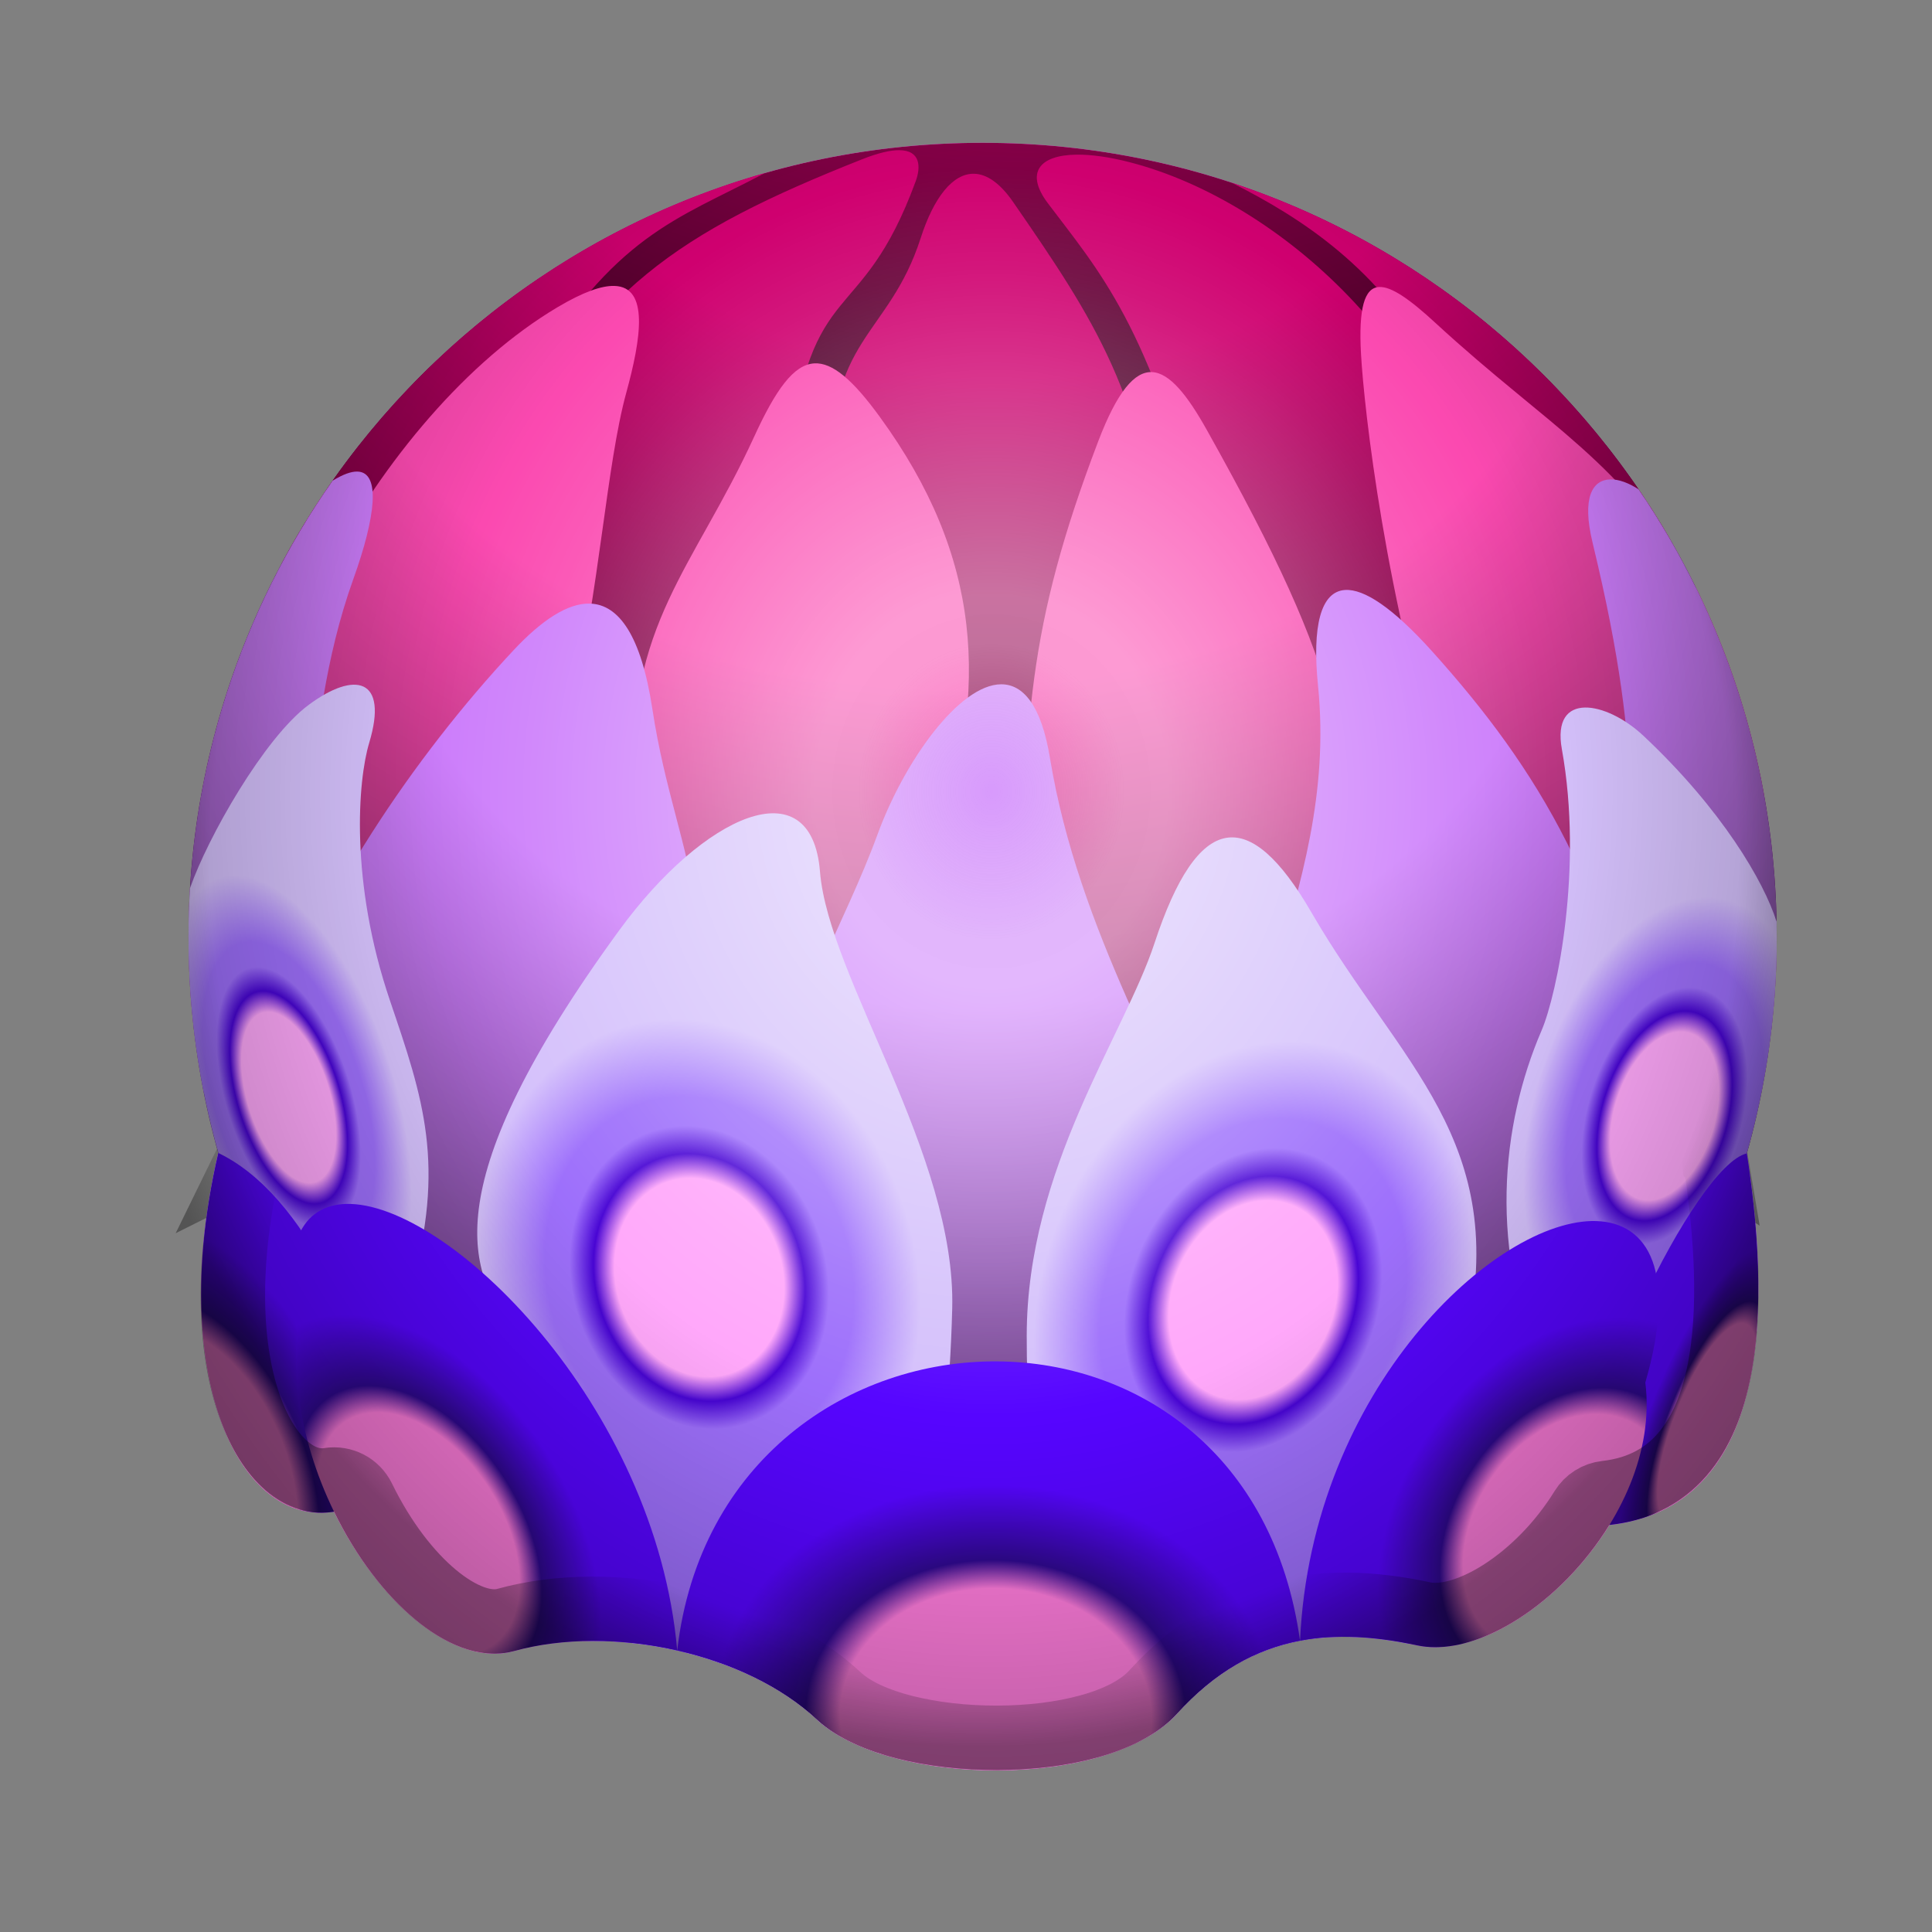 <?xml version="1.0" encoding="UTF-8" standalone="no"?>
<!-- Created with Inkscape (http://www.inkscape.org/) -->

<svg
   width="240mm"
   height="240mm"
   viewBox="0 0 240 240"
   version="1.1"
   id="svg5"
   inkscape:version="1.2.1 (9c6d41e410, 2022-07-14)"
   sodipodi:docname="flower.svg"
   xmlns:inkscape="http://www.inkscape.org/namespaces/inkscape"
   xmlns:sodipodi="http://sodipodi.sourceforge.net/DTD/sodipodi-0.dtd"
   xmlns:xlink="http://www.w3.org/1999/xlink"
   xmlns="http://www.w3.org/2000/svg"
   xmlns:svg="http://www.w3.org/2000/svg">
  <rect x="0" y="0" width="240" height="240" fill="#808080" stroke="none"/>
  <sodipodi:namedview
     id="namedview7"
     pagecolor="#181818"
     bordercolor="#666666"
     borderopacity="1.0"
     inkscape:showpageshadow="2"
     inkscape:pageopacity="0"
     inkscape:pagecheckerboard="0"
     inkscape:deskcolor="#353535"
     inkscape:document-units="mm"
     showgrid="false"
     inkscape:zoom="0.093205493"
     inkscape:cx="713.47727"
     inkscape:cy="-1668.3566"
     inkscape:window-width="958"
     inkscape:window-height="1008"
     inkscape:window-x="953"
     inkscape:window-y="0"
     inkscape:window-maximized="0"
     inkscape:current-layer="layer1" />
  <defs
     id="defs2">
    <inkscape:path-effect
       effect="offset"
       id="path-effect16115"
       is_visible="true"
       lpeversion="1.2"
       linejoin_type="miter"
       unit="mm"
       offset="0"
       miter_limit="4"
       attempt_force_join="false"
       update_on_knot_move="true" />
    <inkscape:path-effect
       effect="offset"
       id="path-effect16113"
       is_visible="true"
       lpeversion="1.2"
       linejoin_type="round"
       unit="mm"
       offset="-4"
       miter_limit="4"
       attempt_force_join="false"
       update_on_knot_move="true" />
    <linearGradient
       inkscape:collect="always"
       id="linearGradient16107">
      <stop
         style="stop-color:#000000;stop-opacity:0;"
         offset="0.891"
         id="stop16105" />
      <stop
         style="stop-color:#000000;stop-opacity:0.34;"
         offset="1"
         id="stop16103" />
    </linearGradient>
    <linearGradient
       inkscape:collect="always"
       id="linearGradient10782">
      <stop
         style="stop-color:#ffffff;stop-opacity:0.299;"
         offset="0"
         id="stop10894" />
      <stop
         style="stop-color:#fcfcfc;stop-opacity:0.58;"
         offset="0.138"
         id="stop10778" />
      <stop
         style="stop-color:#ffffff;stop-opacity:0.58;"
         offset="0.183"
         id="stop10896" />
      <stop
         style="stop-color:#ffffff;stop-opacity:0.117;"
         offset="0.484"
         id="stop10796" />
      <stop
         style="stop-color:#ffffff;stop-opacity:0;"
         offset="0.582"
         id="stop10780" />
      <stop
         style="stop-color:#000000;stop-opacity:0;"
         offset="0.585"
         id="stop10792" />
      <stop
         style="stop-color:#000000;stop-opacity:0.406;"
         offset="1"
         id="stop10788" />
    </linearGradient>
    <linearGradient
       inkscape:collect="always"
       id="linearGradient4526">
      <stop
         style="stop-color:#ff7cdc;stop-opacity:1;"
         offset="0.553"
         id="stop4520" />
      <stop
         style="stop-color:#2f098e;stop-opacity:1;"
         offset="0.676"
         id="stop4522" />
      <stop
         style="stop-color:#5605ff;stop-opacity:1;"
         offset="1"
         id="stop4524" />
    </linearGradient>
    <linearGradient
       inkscape:collect="always"
       id="linearGradient4518">
      <stop
         style="stop-color:#ff7cdc;stop-opacity:1;"
         offset="0.553"
         id="stop4512" />
      <stop
         style="stop-color:#2f098e;stop-opacity:1;"
         offset="0.676"
         id="stop4514" />
      <stop
         style="stop-color:#5605ff;stop-opacity:1;"
         offset="1"
         id="stop4516" />
    </linearGradient>
    <linearGradient
       inkscape:collect="always"
       id="linearGradient4510">
      <stop
         style="stop-color:#ff7cdc;stop-opacity:1;"
         offset="0.553"
         id="stop4504" />
      <stop
         style="stop-color:#2f098e;stop-opacity:1;"
         offset="0.676"
         id="stop4506" />
      <stop
         style="stop-color:#5605ff;stop-opacity:1;"
         offset="1"
         id="stop4508" />
    </linearGradient>
    <linearGradient
       inkscape:collect="always"
       id="linearGradient4502">
      <stop
         style="stop-color:#ff7cdc;stop-opacity:1;"
         offset="0.553"
         id="stop4496" />
      <stop
         style="stop-color:#2f098e;stop-opacity:1;"
         offset="0.676"
         id="stop4498" />
      <stop
         style="stop-color:#5605ff;stop-opacity:1;"
         offset="1"
         id="stop4500" />
    </linearGradient>
    <linearGradient
       inkscape:collect="always"
       id="linearGradient3393">
      <stop
         style="stop-color:#ffa8fa;stop-opacity:1;"
         offset="0.384"
         id="stop3383" />
      <stop
         style="stop-color:#4805d4;stop-opacity:1;"
         offset="0.479"
         id="stop3385" />
      <stop
         style="stop-color:#9d6ffb;stop-opacity:1;"
         offset="0.587"
         id="stop3387" />
      <stop
         style="stop-color:#9d6ffb;stop-opacity:1;"
         offset="0.699"
         id="stop3389" />
      <stop
         style="stop-color:#d4c0fb;stop-opacity:1;"
         offset="1"
         id="stop3391" />
    </linearGradient>
    <linearGradient
       inkscape:collect="always"
       id="linearGradient3381">
      <stop
         style="stop-color:#ffa8fa;stop-opacity:1;"
         offset="0.384"
         id="stop3371" />
      <stop
         style="stop-color:#4805d4;stop-opacity:1;"
         offset="0.479"
         id="stop3373" />
      <stop
         style="stop-color:#9d6ffb;stop-opacity:1;"
         offset="0.587"
         id="stop3375" />
      <stop
         style="stop-color:#9d6ffb;stop-opacity:1;"
         offset="0.699"
         id="stop3377" />
      <stop
         style="stop-color:#d4c0fb;stop-opacity:1;"
         offset="1"
         id="stop3379" />
    </linearGradient>
    <linearGradient
       inkscape:collect="always"
       id="linearGradient3369">
      <stop
         style="stop-color:#ffa8fa;stop-opacity:1;"
         offset="0.384"
         id="stop3359" />
      <stop
         style="stop-color:#4805d4;stop-opacity:1;"
         offset="0.479"
         id="stop3361" />
      <stop
         style="stop-color:#9d6ffb;stop-opacity:1;"
         offset="0.587"
         id="stop3363" />
      <stop
         style="stop-color:#9d6ffb;stop-opacity:1;"
         offset="0.699"
         id="stop3365" />
      <stop
         style="stop-color:#d4c0fb;stop-opacity:1;"
         offset="1"
         id="stop3367" />
    </linearGradient>
    <linearGradient
       inkscape:collect="always"
       id="linearGradient3345">
      <stop
         style="stop-color:#cc7cfb;stop-opacity:1;"
         offset="0.352"
         id="stop3341" />
      <stop
         style="stop-color:#000000;stop-opacity:1;"
         offset="1"
         id="stop3343" />
    </linearGradient>
    <linearGradient
       inkscape:collect="always"
       id="linearGradient1887">
      <stop
         style="stop-color:#cf006f;stop-opacity:1;"
         offset="0.352"
         id="stop1883" />
      <stop
         style="stop-color:#000000;stop-opacity:1;"
         offset="1"
         id="stop1885" />
    </linearGradient>
    <linearGradient
       inkscape:collect="always"
       id="linearGradient1881">
      <stop
         style="stop-color:#fb49b0;stop-opacity:1;"
         offset="0.352"
         id="stop1877" />
      <stop
         style="stop-color:#000000;stop-opacity:1;"
         offset="1"
         id="stop1879" />
    </linearGradient>
    <linearGradient
       inkscape:collect="always"
       id="linearGradient28430">
      <stop
         style="stop-color:#cf006f;stop-opacity:1;"
         offset="0.352"
         id="stop28426" />
      <stop
         style="stop-color:#000000;stop-opacity:1;"
         offset="1"
         id="stop28428" />
    </linearGradient>
    <linearGradient
       inkscape:collect="always"
       id="linearGradient4938">
      <stop
         style="stop-color:#ff7cdc;stop-opacity:1;"
         offset="0.553"
         id="stop4936" />
      <stop
         style="stop-color:#2f098e;stop-opacity:1;"
         offset="0.676"
         id="stop4934" />
      <stop
         style="stop-color:#5605ff;stop-opacity:1;"
         offset="1"
         id="stop5284" />
    </linearGradient>
    <linearGradient
       inkscape:collect="always"
       id="linearGradient8317">
      <stop
         style="stop-color:#ffa8fa;stop-opacity:1;"
         offset="0.384"
         id="stop8309" />
      <stop
         style="stop-color:#4805d4;stop-opacity:1;"
         offset="0.479"
         id="stop8311" />
      <stop
         style="stop-color:#9d6ffb;stop-opacity:1;"
         offset="0.587"
         id="stop6012" />
      <stop
         style="stop-color:#9d6ffb;stop-opacity:1;"
         offset="0.699"
         id="stop8313" />
      <stop
         style="stop-color:#d4c0fb;stop-opacity:1;"
         offset="1"
         id="stop8315" />
    </linearGradient>
    <radialGradient
       inkscape:collect="always"
       xlink:href="#linearGradient3369"
       id="radialGradient5189"
       cx="85.523"
       cy="154.633"
       fx="85.523"
       fy="154.633"
       r="28.915"
       gradientTransform="matrix(0.891,-0.269,0.326,1.077,-39.744,15.154)"
       gradientUnits="userSpaceOnUse" />
    <radialGradient
       inkscape:collect="always"
       xlink:href="#linearGradient3381"
       id="radialGradient5329"
       cx="155.289"
       cy="163.698"
       fx="155.289"
       fy="163.698"
       r="27.392"
       gradientTransform="matrix(0.879,0.369,-0.468,1.115,95.781,-78.323)"
       gradientUnits="userSpaceOnUse" />
    <radialGradient
       inkscape:collect="always"
       xlink:href="#linearGradient8317"
       id="radialGradient6828"
       cx="37.878"
       cy="141.696"
       fx="37.878"
       fy="141.696"
       r="16.13"
       gradientTransform="matrix(0.783,-0.245,0.531,1.694,-69.034,-94.43)"
       gradientUnits="userSpaceOnUse" />
    <radialGradient
       inkscape:collect="always"
       xlink:href="#linearGradient3393"
       id="radialGradient6832"
       gradientUnits="userSpaceOnUse"
       gradientTransform="matrix(-0.965,-0.292,-0.502,1.661,315.686,-85.268)"
       cx="39.16"
       cy="141.682"
       fx="39.16"
       fy="141.682"
       r="16.13" />
    <radialGradient
       inkscape:collect="always"
       xlink:href="#linearGradient4502"
       id="radialGradient4940"
       cx="124.323"
       cy="238.593"
       fx="124.323"
       fy="238.593"
       r="38.684"
       gradientTransform="matrix(0.904,0.036,-0.029,0.743,18.243,31.487)"
       gradientUnits="userSpaceOnUse" />
    <radialGradient
       inkscape:collect="always"
       xlink:href="#linearGradient4510"
       id="radialGradient6022"
       cx="193.969"
       cy="187.551"
       fx="193.969"
       fy="187.551"
       r="22.281"
       gradientTransform="matrix(0.815,0.511,-0.686,1.095,165.465,-113.905)"
       gradientUnits="userSpaceOnUse" />
    <radialGradient
       inkscape:collect="always"
       xlink:href="#linearGradient4518"
       id="radialGradient6032"
       cx="51.308"
       cy="188.335"
       fx="51.308"
       fy="188.335"
       r="23.979"
       gradientTransform="matrix(0.678,1.052,-0.661,0.426,141.669,56.318)"
       gradientUnits="userSpaceOnUse" />
    <radialGradient
       inkscape:collect="always"
       xlink:href="#linearGradient4938"
       id="radialGradient6040"
       cx="24.483"
       cy="172.367"
       fx="24.483"
       fy="172.367"
       r="11.19"
       gradientTransform="matrix(1.591,-0.723,1.225,2.696,-225.58,-265.036)"
       gradientUnits="userSpaceOnUse" />
    <radialGradient
       inkscape:collect="always"
       xlink:href="#linearGradient4526"
       id="radialGradient6774"
       cx="214.88"
       cy="169.834"
       fx="214.88"
       fy="169.834"
       r="11.411"
       gradientTransform="matrix(0.59,0.234,-0.768,1.935,215.689,-202.228)"
       gradientUnits="userSpaceOnUse" />
    <radialGradient
       inkscape:collect="always"
       xlink:href="#linearGradient3345"
       id="radialGradient28432"
       cx="118.572"
       cy="50.245"
       fx="118.572"
       fy="50.245"
       r="111.456"
       gradientTransform="matrix(1.879,-0.004,0.003,1.554,-102.294,-13.289)"
       gradientUnits="userSpaceOnUse" />
    <radialGradient
       inkscape:collect="always"
       xlink:href="#linearGradient1881"
       id="radialGradient28442"
       cx="122.379"
       cy="46.789"
       fx="122.379"
       fy="46.789"
       r="93.847"
       gradientTransform="matrix(2.401,-0.002,0.002,1.87,-175.636,-63.426)"
       gradientUnits="userSpaceOnUse" />
    <radialGradient
       inkscape:collect="always"
       xlink:href="#linearGradient1887"
       id="radialGradient28450"
       cx="122.225"
       cy="12.167"
       fx="122.225"
       fy="12.167"
       r="86.292"
       gradientTransform="matrix(2.238,-0.015,0.014,2.071,-149.507,-39.314)"
       gradientUnits="userSpaceOnUse" />
    <radialGradient
       inkscape:collect="always"
       xlink:href="#linearGradient28430"
       id="radialGradient28458"
       cx="122.339"
       cy="-62.325"
       fx="122.339"
       fy="-62.325"
       r="98.645"
       gradientTransform="matrix(1.895,1.2550139e-4,-1.2545174e-4,1.894,-104.795,27.066)"
       gradientUnits="userSpaceOnUse" />
    <radialGradient
       inkscape:collect="always"
       xlink:href="#linearGradient10782"
       id="radialGradient10784"
       cx="122.247"
       cy="98.535"
       fx="122.247"
       fy="98.535"
       r="98.645"
       gradientTransform="matrix(1.213,0.009,-0.01,1.351,-24.141,-35.902)"
       gradientUnits="userSpaceOnUse" />
    <radialGradient
       inkscape:collect="always"
       xlink:href="#linearGradient16107"
       id="radialGradient16109"
       cx="121.014"
       cy="107.322"
       fx="121.014"
       fy="107.322"
       r="98.645"
       gradientTransform="matrix(1.08,-0.038,0.039,1.116,-13.878,-8.392)"
       gradientUnits="userSpaceOnUse" />
  </defs>
  <g
     inkscape:label="Layer 1"
     inkscape:groupmode="layer"
     id="layer1">
    <path
       id="path2237-2"
       style="fill:#ff80ff;stroke-width:0.356"
       d="M 122.064 17.742 C 67.584 17.742 23.419 61.907 23.419 116.387 C 23.419 125.695 24.718 134.696 27.128 143.232 C 27.123 143.23 27.119 143.228 27.114 143.225 C 20.774 170.462 29.492 189.729 41.504 187.792 C 47.022 199.093 56.345 207.185 63.871 205.097 C 75.939 201.748 92.56 205.268 101.484 213.613 C 110.408 221.957 137.63 222.337 146.194 212.903 C 154.757 203.47 164.345 201.876 176 204.387 C 183.492 206.001 193.959 199.104 199.917 189.439 C 221.715 187.039 219.249 157.992 217 143.28 C 216.993 143.281 216.985 143.284 216.978 143.285 C 219.399 134.733 220.71 125.715 220.71 116.387 C 220.71 61.907 176.544 17.742 122.064 17.742 z " />
    <path
       id="path2237"
       style="fill:url(#radialGradient28458);stroke-width:0.356;fill-opacity:1"
       d="m 220.71,116.387 c 0,27.24 -11.041,51.901 -28.892,69.753 -8.926,8.926 -18.935,15.558 -30.324,17.679 -12.243,2.28 -63.931,4.686 -77.368,1.212 -10.323,-2.669 -13.962,-1.039 -31.813,-18.891 -17.851,-17.851 -28.893,-42.513 -28.893,-69.753 -2e-6,-54.48 44.165,-98.645 98.645,-98.645 54.48,2e-6 98.645,44.165 98.645,98.645 z"
       sodipodi:nodetypes="ssssssss" />
    <path
       id="path14245-6"
       style="fill:url(#radialGradient28450);fill-opacity:1;stroke:none;stroke-width:0.265px;stroke-linecap:butt;stroke-linejoin:miter;stroke-opacity:1"
       d="M 111.679 18.656 C 110.611 18.655 109.119 18.982 107.075 19.792 C 84.099 28.901 73.469 36.114 62.846 57.548 C 47.126 89.268 92.943 99.656 97.971 57.168 C 100.741 33.765 106.923 41.134 113.756 22.502 C 114.379 20.805 114.409 18.659 111.679 18.656 z M 133.727 19.211 C 129.094 19.269 127.338 21.473 130.15 25.219 C 136.311 33.424 143.062 40.594 149.24 66.702 C 155.796 94.409 186.917 112.307 182.043 65.419 C 179.863 44.453 159.309 25.06 140.387 20.165 C 137.794 19.494 135.54 19.189 133.727 19.211 z M 95.038 21.491 C 69.081 28.869 47.491 46.612 35.013 69.959 C 36.28 79.308 47.462 76.982 65.579 47.086 C 76.499 29.066 83.837 27.395 95.038 21.491 z M 120.999 21.584 C 118.387 21.529 116.015 24.468 114.372 29.57 C 110.391 41.936 102.618 41.857 103.269 59.756 C 104.798 101.856 146.207 100.348 144.05 70.659 C 142.509 49.451 135.813 39.523 125.856 25.097 C 124.221 22.728 122.567 21.617 120.999 21.584 z M 152.989 22.693 C 161.751 27.095 171.389 33.377 178.029 45.532 C 195.885 78.217 207.38 78.647 207.474 67.004 C 195.461 46.273 176.117 30.323 152.989 22.693 z " />
    <path
       id="path11333"
       style="fill:url(#radialGradient28442);fill-opacity:1;stroke:none;stroke-width:0.265px;stroke-linecap:butt;stroke-linejoin:miter;stroke-opacity:1"
       d="M 76.311 35.517 C 74.739 35.475 72.467 36.259 69.279 38.151 C 46.794 51.497 27.887 87.486 32.022 108.053 C 35.314 124.428 33.741 128.206 49.054 121.537 C 74.325 110.532 72.881 66.758 77.796 48.795 C 79.64 42.056 80.654 35.633 76.311 35.517 z M 171.282 35.654 C 169.508 35.781 168.748 38.24 169.071 44 C 169.454 50.809 172.072 74.397 179.717 98.645 C 188.978 128.021 218.598 122.36 219.131 98.727 C 217.511 89.765 214.679 81.226 210.814 73.282 C 201.404 57.075 192.612 53.281 178.297 40.097 C 175.201 37.245 172.847 35.542 171.282 35.654 z M 101.157 45.14 C 98.593 45.287 96.37 48.39 93.677 54.265 C 86.227 70.52 77.784 77.635 78.774 97.555 C 81.387 150.118 104.629 140.246 116.387 105.007 C 122.924 85.416 121.963 69.199 109.29 51.781 C 105.945 47.183 103.418 45.011 101.157 45.14 z M 143.127 46.224 C 140.951 46.109 138.79 48.624 136.426 54.819 C 127.558 78.071 127.315 89.672 126.845 115.142 C 126.17 151.777 172.815 144.594 170.136 120.11 C 166.989 91.348 167.642 85.08 149.91 53.4 C 147.493 49.081 145.303 46.338 143.127 46.224 z " />
    <path
       id="path8296"
       style="fill:url(#radialGradient28432);fill-opacity:1;stroke:none;stroke-width:0.265px;stroke-linecap:butt;stroke-linejoin:miter;stroke-opacity:1"
       d="M 44.381 58.579 C 43.616 58.564 42.603 58.925 41.319 59.714 C 30.043 75.75 23.419 95.294 23.419 116.387 C 23.419 122.997 24.086 129.45 25.329 135.694 C 25.663 135.139 25.997 134.581 26.344 133.959 C 41.511 106.831 36.574 92.354 43.914 71.873 C 46.637 64.276 47.348 58.637 44.381 58.579 z M 200.033 59.552 C 197.838 59.606 196.471 61.766 197.832 67.395 C 204.865 96.482 201.423 102.343 203.677 122.491 C 205.267 136.696 211.26 144.298 217.383 145.948 C 217.257 145.021 217.128 144.121 217 143.28 C 216.993 143.281 216.985 143.284 216.978 143.285 C 219.399 134.733 220.71 125.715 220.71 116.387 C 220.71 95.762 214.376 76.619 203.553 60.787 C 202.329 59.994 201.086 59.526 200.033 59.552 z M 167.101 73.288 C 164.055 73.47 162.988 77.79 163.727 85.147 C 166.44 112.13 149.506 129.44 155.871 155.664 C 168.562 207.954 210.649 179.244 204.387 136.918 C 200.556 111.027 191.072 95.534 177.885 80.89 C 173.038 75.507 169.471 73.146 167.101 73.288 z M 73.301 74.981 C 70.524 74.893 67.264 77.064 63.8 80.768 C 51.208 94.228 39.428 112.001 33.806 128.251 C 17.729 174.721 74.997 215.962 84.416 158.208 C 91.825 112.777 84.142 108.427 81.04 88.072 C 79.649 78.944 76.873 75.095 73.301 74.981 z M 124.369 85.005 C 119.185 85.024 112.358 94.488 109 103.679 C 100.836 126.025 82.679 144.867 103.502 203.83 C 110.524 223.714 124.165 213.125 139.696 198.862 C 176.215 165.325 137.548 137.509 130.427 94.145 C 129.348 87.576 127.084 84.995 124.369 85.005 z " />
    <path
       id="path1502"
       style="fill:url(#radialGradient6828);fill-opacity:1;stroke:none;stroke-width:0.156px;stroke-linecap:butt;stroke-linejoin:miter;stroke-opacity:1"
       d="m 38.315,87.584 c -5.503,4.095 -12.541,16.486 -14.704,22.734 -0.122,2.008 -0.191,4.03 -0.191,6.069 1e-6,9.307 1.298,18.309 3.709,26.845 -0.005,-0.002 -0.009,-0.005 -0.014,-0.007 -0.902,3.873 -1.488,7.578 -1.815,11.091 1.028,4.606 2.267,9.584 3.744,14.965 0.694,13.537 15.926,3.023 21.942,-9.01 4.462,-15.582 1.58,-23.824 -2.544,-35.975 -5.012,-14.768 -3.981,-27.36 -2.583,-32.003 2.436,-8.094 -1.785,-8.994 -7.543,-4.709 z"
       sodipodi:nodetypes="scscccccssss" />
    <path
       style="fill:url(#radialGradient6040);fill-opacity:1;stroke:none;stroke-width:0.265px;stroke-linecap:butt;stroke-linejoin:miter;stroke-opacity:1"
       d="m 27.114,143.225 c -7.336,31.516 5.489,52.362 20.251,42.032 -0.815,-19.54 -9.806,-37.068 -20.251,-42.032 z"
       id="path1736"
       sodipodi:nodetypes="ccc" />
    <path
       id="path462"
       style="fill:url(#radialGradient5189);fill-opacity:1;stroke:none;stroke-width:0.253px;stroke-linecap:butt;stroke-linejoin:miter;stroke-opacity:1"
       d="m 76.896,115.602 c -23.058,31.641 -18.664,42.296 -13.435,49.239 10.457,13.884 10.411,29.391 14.85,39.245 8.737,0.885 17.507,4.229 23.173,9.528 1.933,1.807 4.726,3.24 8.001,4.281 4.57,-13.447 8.289,-35.21 8.803,-55.336 0.488,-19.128 -15.362,-41.089 -16.426,-54.285 -1.057,-13.106 -14.464,-7.082 -24.965,7.328 z"
       sodipodi:nodetypes="sscscsss" />
    <path
       id="path4420"
       style="fill:url(#radialGradient5329);fill-opacity:1;stroke:none;stroke-width:0.249px;stroke-linecap:butt;stroke-linejoin:miter;stroke-opacity:1"
       d="m 143.428,117.13 c -3.822,11.612 -15.85,27.967 -15.885,48.759 -0.048,28.641 7.442,44.601 13.866,50.491 1.908,-0.96 3.546,-2.112 4.785,-3.477 5.648,-6.222 11.747,-9.018 18.585,-9.49 5.061,-8.651 13.935,-22.09 17.339,-37.06 5.603,-24.639 -8.304,-34.169 -19.222,-53.034 -7.719,-13.337 -14.084,-12.548 -19.468,3.811 z"
       sodipodi:nodetypes="sscscsss" />
    <path
       id="path6830"
       style="fill:url(#radialGradient6832);fill-opacity:1;stroke:none;stroke-width:0.156px;stroke-linecap:butt;stroke-linejoin:miter;stroke-opacity:1"
       d="m 191.495,128.024 c -5.049,11.742 -6.659,27.367 0.414,43.022 6.768,13.79 23.181,16.29 24.879,-0.258 0.511,-1.862 0.986,-3.671 1.433,-5.437 0.623,-7.898 -0.315,-16.146 -1.221,-22.071 -0.007,0.002 -0.015,0.004 -0.022,0.006 2.421,-8.552 3.732,-17.57 3.732,-26.898 0,-0.634 -0.012,-1.266 -0.024,-1.898 -1.534,-4.943 -6.818,-13.976 -16.536,-23.091 -4.603,-4.318 -11.437,-5.587 -10.129,1.668 2.666,14.785 -0.6,30.476 -2.526,34.957 z"
       sodipodi:nodetypes="scccccscsss" />
    <path
       style="fill:url(#radialGradient6774);fill-opacity:1;stroke:none;stroke-width:0.265px;stroke-linecap:butt;stroke-linejoin:miter;stroke-opacity:1"
       d="m 195.602,189.57 c 26.419,1.108 23.786,-30.671 21.397,-46.29 -6.429,1.503 -21.318,32.468 -21.397,46.29 z"
       id="path11019"
       sodipodi:nodetypes="ccc" />
    <path
       id="path6014"
       style="fill:#9d6ffb;stroke:none;stroke-width:0.265px;stroke-linecap:butt;stroke-linejoin:miter;stroke-opacity:1;fill-opacity:1"
       d="M 179.149 166.101 L 160.581 180.152 L 147.785 181.909 L 113.16 175.887 L 86.313 179.4 L 67.243 170.116 L 73.02 203.851 C 78.458 203.763 84.157 204.712 89.337 206.553 L 155.583 205.733 C 161.439 202.985 167.839 202.779 175.024 204.196 L 179.149 166.101 z " />
    <path
       style="fill:url(#radialGradient6032);fill-opacity:1;stroke:none;stroke-width:0.265px;stroke-linecap:butt;stroke-linejoin:miter;stroke-opacity:1"
       d="m 42.956,149.557 c -5.314,0.162 -8.25,4.911 -6.053,15.798 -1.8,20.276 14.9,43.091 26.968,39.742 6.114,-1.697 13.396,-1.627 20.254,-0.063 v -0.003 C 81.469,174.525 55.543,149.173 42.956,149.557 Z"
       id="path9515" />
    <path
       id="path4161"
       style="fill:url(#radialGradient4940);fill-opacity:1;stroke:none;stroke-width:0.265px;stroke-linecap:butt;stroke-linejoin:miter;stroke-opacity:1"
       d="M 123.955 169.115 C 105.555 168.955 86.849 181.344 84.125 205.03 L 84.125 205.033 C 90.804 206.556 97.081 209.496 101.484 213.613 C 110.408 221.957 137.63 222.337 146.194 212.903 C 150.922 207.694 155.965 204.879 161.494 203.822 L 161.494 203.819 C 158.254 180.487 141.24 169.265 123.955 169.115 z " />
    <path
       style="fill:url(#radialGradient6022);fill-opacity:1;stroke:none;stroke-width:0.265px;stroke-linecap:butt;stroke-linejoin:miter;stroke-opacity:1"
       d="m 198.308,151.684 c -12.381,-0.385 -35.389,20.845 -36.814,52.135 v 0.004 c 4.484,-0.857 9.288,-0.56 14.507,0.565 11.655,2.511 30.531,-15.565 28.387,-32.645 3.976,-13.724 0.406,-19.856 -6.079,-20.058 z"
       id="path4169" />
    <path
       id="path10776"
       style="display:inline;opacity:0.771;fill:url(#radialGradient10784);fill-opacity:1;stroke-width:0.356"
       d="m 122.064,17.742 c -54.48,-2e-6 -98.645,44.165 -98.645,98.645 1e-6,9.307 1.298,18.309 3.709,26.845 -0.005,-0.002 -0.009,-0.005 -0.014,-0.007 -6.34,27.237 2.378,46.503 14.39,44.566 5.518,11.302 14.84,19.393 22.367,17.305 12.068,-3.349 28.689,0.172 37.613,8.516 8.924,8.344 36.146,8.724 44.71,-0.71 8.564,-9.434 18.152,-11.027 29.806,-8.516 7.491,1.614 17.958,-5.283 23.917,-14.948 21.798,-2.399 19.332,-31.447 17.083,-46.159 -0.007,0.002 -0.015,0.004 -0.022,0.006 2.421,-8.552 3.732,-17.57 3.732,-26.898 0,-54.48 -44.165,-98.645 -98.645,-98.645 z"
       inkscape:path-effect="#path-effect16115"
       inkscape:original-d="m 122.06438,17.742069 c -54.480108,-2e-6 -98.64514,44.165031 -98.645138,98.645141 1e-6,9.30738 1.298293,18.30922 3.708818,26.84487 -0.0046,-0.002 -0.0093,-0.005 -0.01395,-0.007 -6.339868,27.23675 2.377821,46.50324 14.390336,44.56627 5.517638,11.30175 14.84024,19.3934 22.366594,17.30489 12.067935,-3.34879 28.68864,0.17179 37.61269,8.51627 8.92405,8.34448 36.1462,8.72404 44.70993,-0.70952 8.56373,-9.43356 18.15171,-11.02718 29.80645,-8.51627 7.4914,1.61396 17.95841,-5.28273 23.91689,-14.94844 21.79797,-2.39921 19.33222,-31.44669 17.08267,-46.15894 -0.007,0.002 -0.0145,0.004 -0.0217,0.006 2.42053,-8.55213 3.73156,-17.57048 3.73156,-26.8981 0,-54.480107 -44.16503,-98.645139 -98.64515,-98.645141 z" />
    <path
       id="path15715"
       style="display:inline;fill:none;stroke:url(#radialGradient16109);stroke-width:8;stroke-dasharray:none"
       d="m 213.128,142.237 c 1.3e-4,-0.014 3.3e-4,-0.028 6.1e-4,-0.042 2.322,-8.204 3.58,-16.858 3.58,-25.809 0,-52.251 -42.394,-94.645 -94.645,-94.645 -52.251,-2e-6 -94.645,42.394 -94.645,94.645 1e-6,8.932 1.247,17.571 3.559,25.758 0.005,0.033 0.011,0.066 0.015,0.099 0.169,0.674 0.097,1.312 -0.051,1.915 L 31,144.129 c -6.04e-4,0.003 -0.001,0.005 -0.002,0.008 l 0.012,-0.006 c -6.058,26.026 2.322,40.926 9.857,39.711 1.74,-0.28 3.458,0.612 4.23,2.195 5.153,10.554 12.927,16.53 17.703,15.205 13.274,-3.683 31.442,0.123 41.416,9.449 7.282,6.809 32.067,7.176 39.016,-0.479 9.624,-10.601 20.977,-12.458 33.609,-9.736 5.209,1.122 14.202,-4.266 19.672,-13.139 0.647,-1.049 1.741,-1.742 2.967,-1.877 17.78,-1.957 15.756,-27.258 13.566,-41.576 l 0.011,0.007 c -4.7e-4,-0.003 -9.3e-4,-0.006 -0.001,-0.009 l 0.072,0.047 c -0.092,-0.545 -0.158,-1.104 -6.1e-4,-1.693 z m 0.534,2.035 -0.533,-0.342 c 4.9e-4,0.003 9.9e-4,0.006 0.001,0.009 l 0.54,0.347 c -0.003,-0.004 -0.005,-0.009 -0.008,-0.013 z M 30.942,144.165 c 5.74e-4,-0.002 0.001,-0.005 0.002,-0.007 l -0.175,0.088 c -9.36e-4,0.002 -0.002,0.005 -0.003,0.007 z"
       inkscape:path-effect="#path-effect16113"
       inkscape:original-d="m 122.06438,17.742069 c -54.480108,-2e-6 -98.64514,44.165031 -98.645138,98.645141 1e-6,9.30738 1.298293,18.30922 3.708818,26.84487 -0.0046,-0.002 -0.0093,-0.005 -0.01395,-0.007 -6.339868,27.23675 2.377821,46.50324 14.390336,44.56627 5.517638,11.30175 14.84024,19.3934 22.366594,17.30489 12.067935,-3.34879 28.68864,0.17179 37.61269,8.51627 8.92405,8.34448 36.1462,8.72404 44.70993,-0.70952 8.56373,-9.43356 18.15171,-11.02718 29.80645,-8.51627 7.4914,1.61396 17.95841,-5.28273 23.91689,-14.94844 21.79797,-2.39921 19.33222,-31.44669 17.08267,-46.15894 -0.007,0.002 -0.0145,0.004 -0.0217,0.006 2.42053,-8.55213 3.73156,-17.57048 3.73156,-26.8981 0,-54.480107 -44.16503,-98.645139 -98.64515,-98.645141 z" />
  </g>
</svg>
